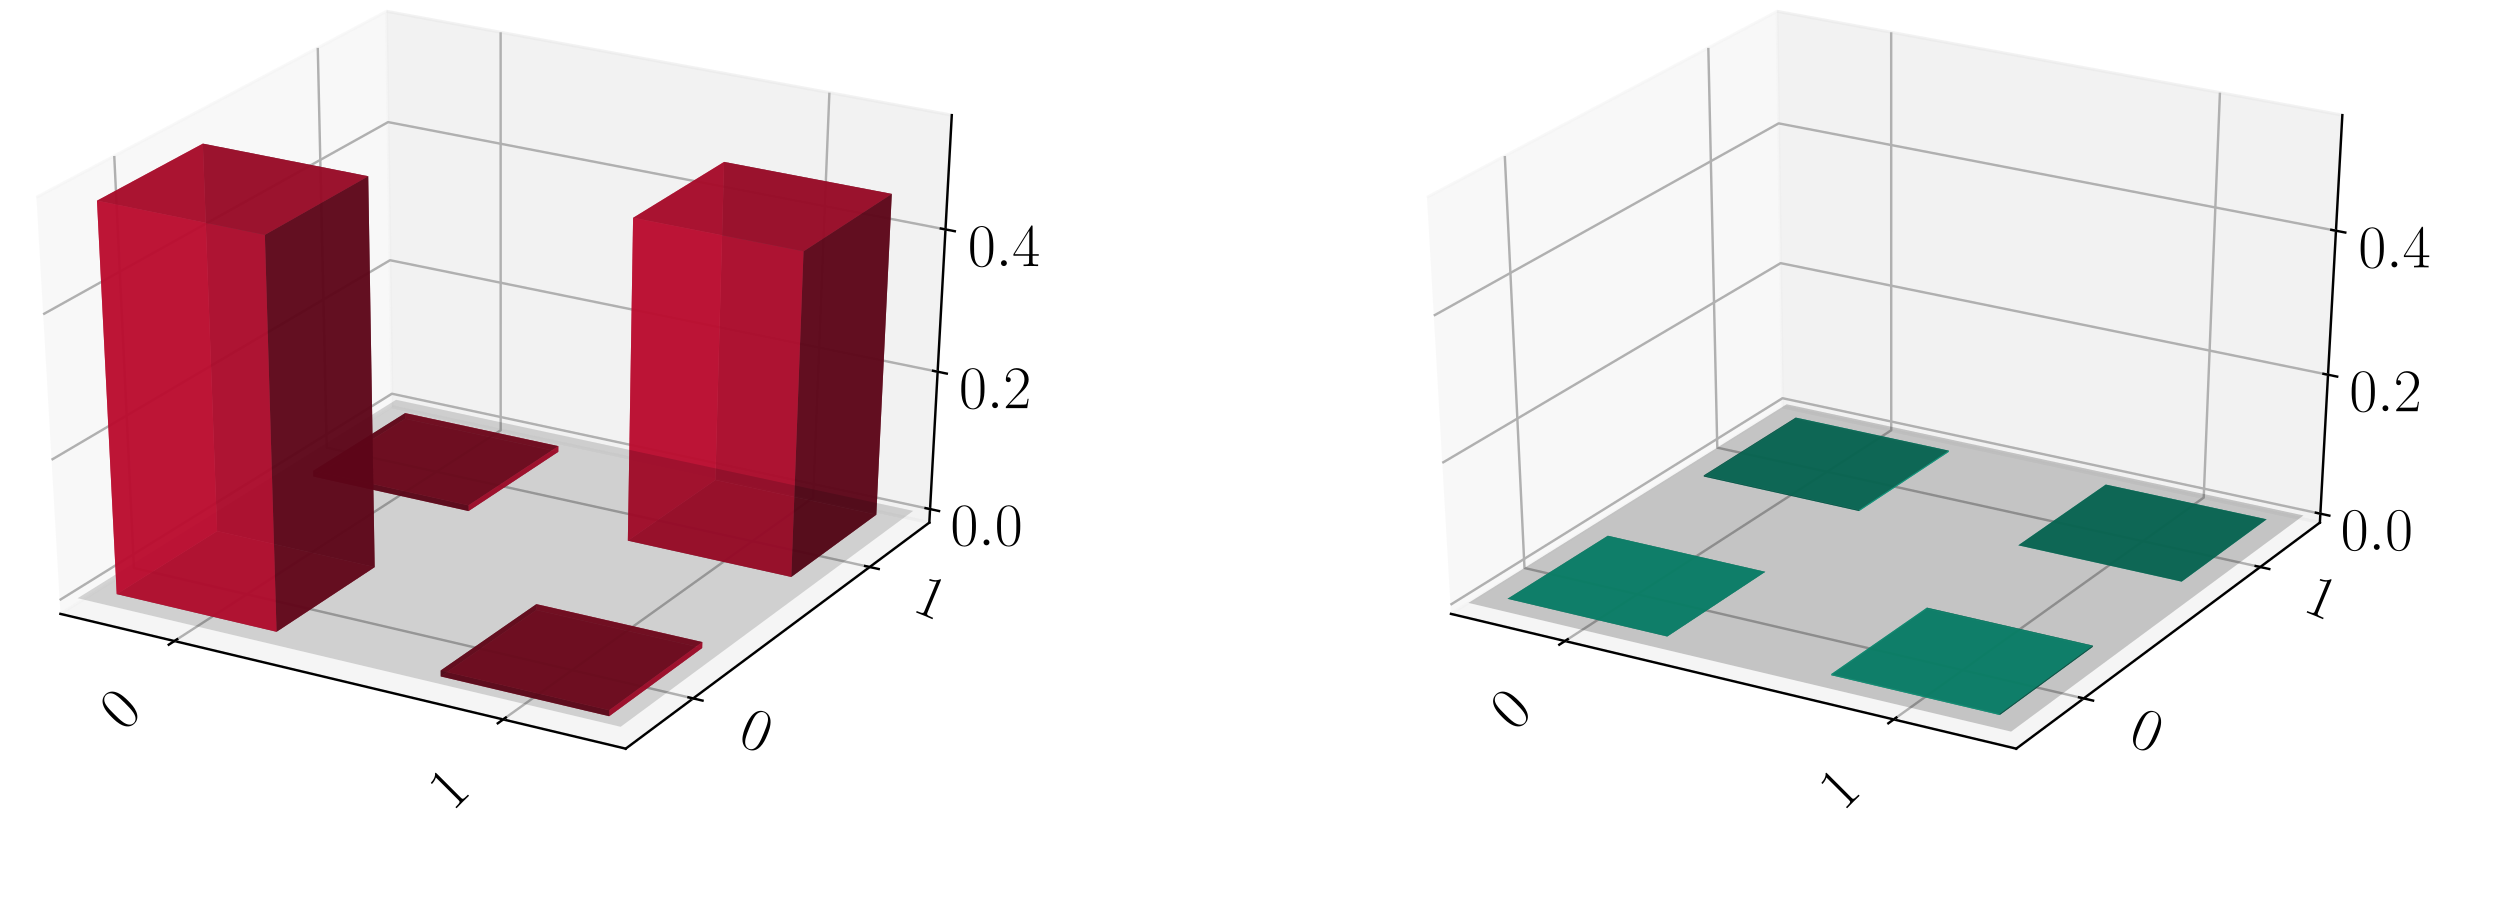 <?xml version="1.0" encoding="utf-8" standalone="no"?>
<!DOCTYPE svg PUBLIC "-//W3C//DTD SVG 1.1//EN"
  "http://www.w3.org/Graphics/SVG/1.1/DTD/svg11.dtd">
<!-- Created with matplotlib (https://matplotlib.org/) -->
<svg height="302.4pt" version="1.1" viewBox="0 0 820.8 302.4" width="820.8pt" xmlns="http://www.w3.org/2000/svg" xmlns:xlink="http://www.w3.org/1999/xlink">
 <defs>
  <style type="text/css">
*{stroke-linecap:butt;stroke-linejoin:round;}
  </style>
 </defs>
 <g id="figure_1">
  <g id="patch_1">
   <path d="M 0 302.4 
L 820.8 302.4 
L 820.8 0 
L 0 0 
z
" style="fill:#ffffff;"/>
  </g>
  <g id="patch_2">
   <path d="M -30.6 262.8 
L 349.855 262.8 
L 349.855 -14.4 
L -30.6 -14.4 
z
" style="fill:#ffffff;"/>
  </g>
  <g id="pane3d_1">
   <g id="patch_3">
    <path d="M 19.835 201.549 
L 128.723 133.585 
L 126.91 3.719 
L 11.951 64.782 
" style="fill:#f2f2f2;opacity:0.5;stroke:#f2f2f2;stroke-linejoin:miter;"/>
   </g>
  </g>
  <g id="pane3d_2">
   <g id="patch_4">
    <path d="M 128.723 133.585 
L 305.112 171.581 
L 312.492 37.799 
L 126.91 3.719 
" style="fill:#e6e6e6;opacity:0.5;stroke:#e6e6e6;stroke-linejoin:miter;"/>
   </g>
  </g>
  <g id="pane3d_3">
   <g id="patch_5">
    <path d="M 19.835 201.549 
L 205.42 245.801 
L 305.112 171.581 
L 128.723 133.585 
" style="fill:#ececec;opacity:0.5;stroke:#ececec;stroke-linejoin:miter;"/>
   </g>
  </g>
  <g id="axis3d_1">
   <g id="line2d_1">
    <path d="M 19.835 201.549 
L 205.42 245.801 
" style="fill:none;stroke:#000000;stroke-linecap:square;stroke-width:0.8;"/>
   </g>
   <g id="Line3DCollection_1">
    <path d="M 57.255 210.471 
L 164.384 141.267 
L 164.365 10.597 
" style="fill:none;stroke:#b0b0b0;stroke-width:0.8;"/>
    <path d="M 165.194 236.209 
L 266.98 163.367 
L 272.304 30.419 
" style="fill:none;stroke:#b0b0b0;stroke-width:0.8;"/>
   </g>
   <g id="xtick_1">
    <g id="line2d_2">
     <path d="M 58.178 209.875 
L 55.405 211.667 
" style="fill:none;stroke:#000000;stroke-linecap:square;stroke-width:0.8;"/>
    </g>
    <g id="text_1">
     <!-- 0 -->
     <defs>
      <path d="M 42 31.844 
C 42 37.969 41.906 48.422 37.703 56.453 
C 34 63.484 28.094 66 22.906 66 
C 18.094 66 12 63.781 8.203 56.562 
C 4.203 49.016 3.797 39.672 3.797 31.844 
C 3.797 26.109 3.906 17.375 7 9.734 
C 11.297 -0.609 19 -2 22.906 -2 
C 27.5 -2 34.5 -0.109 38.594 9.438 
C 41.594 16.375 42 24.5 42 31.844 
z
M 22.906 -0.406 
C 16.5 -0.406 12.703 5.125 11.297 12.75 
C 10.203 18.688 10.203 27.328 10.203 32.953 
C 10.203 40.688 10.203 47.109 11.5 53.234 
C 13.406 61.781 19 64.391 22.906 64.391 
C 27 64.391 32.297 61.672 34.203 53.438 
C 35.5 47.719 35.594 40.984 35.594 32.953 
C 35.594 26.422 35.594 18.375 34.406 12.453 
C 32.297 1.5 26.406 -0.406 22.906 -0.406 
z
" id="CMR17-48"/>
     </defs>
     <g transform="translate(40.661 240.512)rotate(-45)scale(0.2 -0.2)">
      <use transform="scale(0.996)" xlink:href="#CMR17-48"/>
     </g>
    </g>
   </g>
   <g id="xtick_2">
    <g id="line2d_3">
     <path d="M 166.073 235.58 
L 163.433 237.47 
" style="fill:none;stroke:#000000;stroke-linecap:square;stroke-width:0.8;"/>
    </g>
    <g id="text_2">
     <!-- 1 -->
     <defs>
      <path d="M 26.594 63.797 
C 26.594 65.891 26.5 66 25.094 66 
C 21.203 61.359 15.297 59.891 9.703 59.688 
C 9.406 59.688 8.906 59.688 8.797 59.5 
C 8.703 59.297 8.703 59.094 8.703 57 
C 11.797 57 17 57.594 21 59.984 
L 21 7.297 
C 21 3.797 20.797 2.594 12.203 2.594 
L 9.203 2.594 
L 9.203 0 
C 14 0.094 19 0.188 23.797 0.188 
C 28.594 0.188 33.594 0.094 38.406 0 
L 38.406 2.594 
L 35.406 2.594 
C 26.797 2.594 26.594 3.688 26.594 7.297 
z
" id="CMR17-49"/>
     </defs>
     <g transform="translate(148.594 266.668)rotate(-45)scale(0.2 -0.2)">
      <use transform="scale(0.996)" xlink:href="#CMR17-49"/>
     </g>
    </g>
   </g>
  </g>
  <g id="axis3d_2">
   <g id="line2d_4">
    <path d="M 305.112 171.581 
L 205.42 245.801 
" style="fill:none;stroke:#000000;stroke-linecap:square;stroke-width:0.8;"/>
   </g>
   <g id="Line3DCollection_2">
    <path d="M 37.513 51.204 
L 43.974 186.482 
L 227.578 229.304 
" style="fill:none;stroke:#b0b0b0;stroke-width:0.8;"/>
    <path d="M 104.331 15.713 
L 107.269 146.976 
L 285.522 186.165 
" style="fill:none;stroke:#b0b0b0;stroke-width:0.8;"/>
   </g>
   <g id="xtick_3">
    <g id="line2d_5">
     <path d="M 226.042 228.946 
L 230.653 230.022 
" style="fill:none;stroke:#000000;stroke-linecap:square;stroke-width:0.8;"/>
    </g>
    <g id="text_3">
     <!-- 0 -->
     <g transform="translate(241.726 244.026)rotate(-337.5)scale(0.2 -0.2)">
      <use transform="scale(0.996)" xlink:href="#CMR17-48"/>
     </g>
    </g>
   </g>
   <g id="xtick_4">
    <g id="line2d_6">
     <path d="M 284.034 185.838 
L 288.502 186.821 
" style="fill:none;stroke:#000000;stroke-linecap:square;stroke-width:0.8;"/>
    </g>
    <g id="text_4">
     <!-- 1 -->
     <g transform="translate(299.084 200.381)rotate(-337.5)scale(0.2 -0.2)">
      <use transform="scale(0.996)" xlink:href="#CMR17-49"/>
     </g>
    </g>
   </g>
  </g>
  <g id="axis3d_3">
   <g id="line2d_7">
    <path d="M 305.112 171.581 
L 312.492 37.799 
" style="fill:none;stroke:#000000;stroke-linecap:square;stroke-width:0.8;"/>
   </g>
   <g id="Line3DCollection_3">
    <path d="M 305.356 167.145 
L 128.663 129.27 
L 19.574 197.021 
" style="fill:none;stroke:#b0b0b0;stroke-width:0.8;"/>
    <path d="M 307.844 122.047 
L 128.051 85.435 
L 16.919 150.965 
" style="fill:none;stroke:#b0b0b0;stroke-width:0.8;"/>
    <path d="M 310.421 75.325 
L 127.418 40.089 
L 14.165 103.193 
" style="fill:none;stroke:#b0b0b0;stroke-width:0.8;"/>
   </g>
   <g id="xtick_5">
    <g id="line2d_8">
     <path d="M 303.882 166.829 
L 308.308 167.778 
" style="fill:none;stroke:#000000;stroke-linecap:square;stroke-width:0.8;"/>
    </g>
    <g id="text_5">
     <!-- $0.0$ -->
     <defs>
      <path d="M 18.406 4.797 
C 18.406 7.688 16 9.688 13.594 9.688 
C 10.703 9.688 8.703 7.297 8.703 4.891 
C 8.703 2 11.094 0 13.5 0 
C 16.406 0 18.406 2.391 18.406 4.797 
z
" id="CMMI12-58"/>
     </defs>
     <g transform="translate(312.05 179.043)scale(0.2 -0.2)">
      <use transform="scale(0.996)" xlink:href="#CMR17-48"/>
      <use transform="translate(45.69 0)scale(0.996)" xlink:href="#CMMI12-58"/>
      <use transform="translate(72.788 0)scale(0.996)" xlink:href="#CMR17-48"/>
     </g>
    </g>
   </g>
   <g id="xtick_6">
    <g id="line2d_9">
     <path d="M 306.343 121.741 
L 310.85 122.659 
" style="fill:none;stroke:#000000;stroke-linecap:square;stroke-width:0.8;"/>
    </g>
    <g id="text_6">
     <!-- $0.2$ -->
     <defs>
      <path d="M 41.703 15.469 
L 39.906 15.469 
C 38.906 8.391 38.094 7.188 37.703 6.594 
C 37.203 5.797 30 5.797 28.594 5.797 
L 9.406 5.797 
C 13 9.688 20 16.766 28.5 24.938 
C 34.594 30.719 41.703 37.5 41.703 47.391 
C 41.703 59.188 32.297 66 21.797 66 
C 10.797 66 4.094 56.297 4.094 47.297 
C 4.094 43.391 7 42.891 8.203 42.891 
C 9.203 42.891 12.203 43.484 12.203 46.984 
C 12.203 50.094 9.594 51 8.203 51 
C 7.594 51 7 50.891 6.594 50.688 
C 8.5 59.188 14.297 63.391 20.406 63.391 
C 29.094 63.391 34.797 56.5 34.797 47.391 
C 34.797 38.703 29.703 31.219 24 24.734 
L 4.094 2.297 
L 4.094 0 
L 39.297 0 
z
" id="CMR17-50"/>
     </defs>
     <g transform="translate(314.86 134.009)scale(0.2 -0.2)">
      <use transform="scale(0.996)" xlink:href="#CMR17-48"/>
      <use transform="translate(45.69 0)scale(0.996)" xlink:href="#CMMI12-58"/>
      <use transform="translate(72.788 0)scale(0.996)" xlink:href="#CMR17-50"/>
     </g>
    </g>
   </g>
   <g id="xtick_7">
    <g id="line2d_10">
     <path d="M 308.892 75.03 
L 313.483 75.914 
" style="fill:none;stroke:#000000;stroke-linecap:square;stroke-width:0.8;"/>
    </g>
    <g id="text_7">
     <!-- $0.4$ -->
     <defs>
      <path d="M 33.594 64.797 
C 33.594 66.891 33.5 67 31.703 67 
L 2 19.594 
L 2 17 
L 27.797 17 
L 27.797 7.188 
C 27.797 3.594 27.594 2.594 20.594 2.594 
L 18.703 2.594 
L 18.703 0 
C 21.906 0.188 27.297 0.188 30.703 0.188 
C 34.094 0.188 39.5 0.188 42.703 0 
L 42.703 2.594 
L 40.797 2.594 
C 33.797 2.594 33.594 3.594 33.594 7.188 
L 33.594 17 
L 43.797 17 
L 43.797 19.594 
L 33.594 19.594 
z
M 28.094 58.172 
L 28.094 19.594 
L 4 19.594 
z
" id="CMR17-52"/>
     </defs>
     <g transform="translate(317.77 87.356)scale(0.2 -0.2)">
      <use transform="scale(0.996)" xlink:href="#CMR17-48"/>
      <use transform="translate(45.69 0)scale(0.996)" xlink:href="#CMMI12-58"/>
      <use transform="translate(72.788 0)scale(0.996)" xlink:href="#CMR17-52"/>
     </g>
    </g>
   </g>
  </g>
  <g id="axes_1">
   <g id="Poly3DCollection_1">
    <path clip-path="url(#pb5e1a7b95f)" d="M 133.029 135.627 
L 133.052 137.476 
L 183.306 148.338 
L 183.319 146.474 
z
" style="fill:#ba0c2f;fill-opacity:0.8;"/>
    <path clip-path="url(#pb5e1a7b95f)" d="M 102.818 154.585 
L 102.864 156.46 
L 133.052 137.476 
L 133.029 135.627 
z
" style="fill:#5d0618;fill-opacity:0.8;"/>
    <path clip-path="url(#pb5e1a7b95f)" d="M 102.864 156.46 
L 153.833 167.797 
L 183.306 148.338 
L 133.052 137.476 
z
" style="fill:#a30a29;fill-opacity:0.8;"/>
    <path clip-path="url(#pb5e1a7b95f)" d="M 102.818 154.585 
L 133.029 135.627 
L 183.319 146.474 
L 153.825 165.907 
z
" style="fill:#74081d;fill-opacity:0.8;"/>
    <path clip-path="url(#pb5e1a7b95f)" d="M 153.825 165.907 
L 183.319 146.474 
L 183.306 148.338 
L 153.833 167.797 
z
" style="fill:#ba0c2f;fill-opacity:0.8;"/>
    <path clip-path="url(#pb5e1a7b95f)" d="M 102.818 154.585 
L 153.825 165.907 
L 153.833 167.797 
L 102.864 156.46 
z
" style="fill:#5d0618;fill-opacity:0.8;"/>
   </g>
   <g id="Poly3DCollection_2">
    <path clip-path="url(#pb5e1a7b95f)" d="M 206.132 177.518 
L 234.864 157.591 
L 287.712 168.989 
L 259.791 189.428 
z
" style="fill:#74081d;fill-opacity:0.8;"/>
    <path clip-path="url(#pb5e1a7b95f)" d="M 234.864 157.591 
L 237.726 53.159 
L 292.797 63.655 
L 287.712 168.989 
z
" style="fill:#5d0618;fill-opacity:0.8;"/>
    <path clip-path="url(#pb5e1a7b95f)" d="M 206.132 177.518 
L 207.86 71.515 
L 237.726 53.159 
L 234.864 157.591 
z
" style="fill:#ba0c2f;fill-opacity:0.8;"/>
    <path clip-path="url(#pb5e1a7b95f)" d="M 259.791 189.428 
L 287.712 168.989 
L 292.797 63.655 
L 263.813 82.503 
z
" style="fill:#5d0618;fill-opacity:0.8;"/>
    <path clip-path="url(#pb5e1a7b95f)" d="M 206.132 177.518 
L 259.791 189.428 
L 263.813 82.503 
L 207.86 71.515 
z
" style="fill:#ba0c2f;fill-opacity:0.8;"/>
    <path clip-path="url(#pb5e1a7b95f)" d="M 207.86 71.515 
L 263.813 82.503 
L 292.797 63.655 
L 237.726 53.159 
z
" style="fill:#a30a29;fill-opacity:0.8;"/>
   </g>
   <g id="Poly3DCollection_3">
    <path clip-path="url(#pb5e1a7b95f)" d="M 176.102 198.345 
L 176.094 200.277 
L 230.541 212.751 
L 230.592 210.803 
z
" style="fill:#ba0c2f;fill-opacity:0.8;"/>
    <path clip-path="url(#pb5e1a7b95f)" d="M 144.684 220.134 
L 144.7 222.094 
L 176.094 200.277 
L 176.102 198.345 
z
" style="fill:#5d0618;fill-opacity:0.8;"/>
    <path clip-path="url(#pb5e1a7b95f)" d="M 144.7 222.094 
L 199.997 235.155 
L 230.541 212.751 
L 176.094 200.277 
z
" style="fill:#a30a29;fill-opacity:0.8;"/>
    <path clip-path="url(#pb5e1a7b95f)" d="M 144.684 220.134 
L 176.102 198.345 
L 230.592 210.803 
L 200.026 233.179 
z
" style="fill:#74081d;fill-opacity:0.8;"/>
    <path clip-path="url(#pb5e1a7b95f)" d="M 200.026 233.179 
L 230.592 210.803 
L 230.541 212.751 
L 199.997 235.155 
z
" style="fill:#ba0c2f;fill-opacity:0.8;"/>
    <path clip-path="url(#pb5e1a7b95f)" d="M 144.684 220.134 
L 200.026 233.179 
L 199.997 235.155 
L 144.7 222.094 
z
" style="fill:#5d0618;fill-opacity:0.8;"/>
   </g>
   <g id="Poly3DCollection_4">
    <path clip-path="url(#pb5e1a7b95f)" d="M 25.473 196.404 
L 203.767 238.627 
L 299.819 167.724 
L 130.028 131.258 
z
" style="fill-opacity:0.15;"/>
   </g>
   <g id="Poly3DCollection_5">
    <path clip-path="url(#pb5e1a7b95f)" d="M 38.317 195.061 
L 71.278 174.378 
L 123.015 186.207 
L 90.801 207.433 
z
" style="fill:#74081d;fill-opacity:0.8;"/>
    <path clip-path="url(#pb5e1a7b95f)" d="M 71.278 174.378 
L 66.597 47.153 
L 120.897 57.862 
L 123.015 186.207 
z
" style="fill:#5d0618;fill-opacity:0.8;"/>
    <path clip-path="url(#pb5e1a7b95f)" d="M 38.317 195.061 
L 31.837 65.887 
L 66.597 47.153 
L 71.278 174.378 
z
" style="fill:#ba0c2f;fill-opacity:0.8;"/>
    <path clip-path="url(#pb5e1a7b95f)" d="M 90.801 207.433 
L 123.015 186.207 
L 120.897 57.862 
L 86.958 77.112 
z
" style="fill:#5d0618;fill-opacity:0.8;"/>
    <path clip-path="url(#pb5e1a7b95f)" d="M 38.317 195.061 
L 90.801 207.433 
L 86.958 77.112 
L 31.837 65.887 
z
" style="fill:#ba0c2f;fill-opacity:0.8;"/>
    <path clip-path="url(#pb5e1a7b95f)" d="M 31.837 65.887 
L 86.958 77.112 
L 120.897 57.862 
L 66.597 47.153 
z
" style="fill:#a30a29;fill-opacity:0.8;"/>
   </g>
  </g>
  <g id="patch_6">
   <path d="M 425.945 262.8 
L 806.4 262.8 
L 806.4 -14.4 
L 425.945 -14.4 
z
" style="fill:#ffffff;"/>
  </g>
  <g id="pane3d_4">
   <g id="patch_7">
    <path d="M 476.381 201.549 
L 585.269 133.585 
L 583.456 3.719 
L 468.496 64.782 
" style="fill:#f2f2f2;opacity:0.5;stroke:#f2f2f2;stroke-linejoin:miter;"/>
   </g>
  </g>
  <g id="pane3d_5">
   <g id="patch_8">
    <path d="M 585.269 133.585 
L 761.657 171.581 
L 769.037 37.799 
L 583.456 3.719 
" style="fill:#e6e6e6;opacity:0.5;stroke:#e6e6e6;stroke-linejoin:miter;"/>
   </g>
  </g>
  <g id="pane3d_6">
   <g id="patch_9">
    <path d="M 476.381 201.549 
L 661.965 245.801 
L 761.657 171.581 
L 585.269 133.585 
" style="fill:#ececec;opacity:0.5;stroke:#ececec;stroke-linejoin:miter;"/>
   </g>
  </g>
  <g id="axis3d_4">
   <g id="line2d_11">
    <path d="M 476.381 201.549 
L 661.965 245.801 
" style="fill:none;stroke:#000000;stroke-linecap:square;stroke-width:0.8;"/>
   </g>
   <g id="Line3DCollection_4">
    <path d="M 513.8 210.471 
L 620.93 141.267 
L 620.91 10.597 
" style="fill:none;stroke:#b0b0b0;stroke-width:0.8;"/>
    <path d="M 621.74 236.209 
L 723.525 163.367 
L 728.849 30.419 
" style="fill:none;stroke:#b0b0b0;stroke-width:0.8;"/>
   </g>
   <g id="xtick_8">
    <g id="line2d_12">
     <path d="M 514.724 209.875 
L 511.95 211.667 
" style="fill:none;stroke:#000000;stroke-linecap:square;stroke-width:0.8;"/>
    </g>
    <g id="text_8">
     <!-- 0 -->
     <g transform="translate(497.206 240.512)rotate(-45)scale(0.2 -0.2)">
      <use transform="scale(0.996)" xlink:href="#CMR17-48"/>
     </g>
    </g>
   </g>
   <g id="xtick_9">
    <g id="line2d_13">
     <path d="M 622.619 235.58 
L 619.978 237.47 
" style="fill:none;stroke:#000000;stroke-linecap:square;stroke-width:0.8;"/>
    </g>
    <g id="text_9">
     <!-- 1 -->
     <g transform="translate(605.14 266.668)rotate(-45)scale(0.2 -0.2)">
      <use transform="scale(0.996)" xlink:href="#CMR17-49"/>
     </g>
    </g>
   </g>
  </g>
  <g id="axis3d_5">
   <g id="line2d_14">
    <path d="M 761.657 171.581 
L 661.965 245.801 
" style="fill:none;stroke:#000000;stroke-linecap:square;stroke-width:0.8;"/>
   </g>
   <g id="Line3DCollection_5">
    <path d="M 494.059 51.204 
L 500.519 186.482 
L 684.123 229.304 
" style="fill:none;stroke:#b0b0b0;stroke-width:0.8;"/>
    <path d="M 560.876 15.713 
L 563.814 146.976 
L 742.068 186.165 
" style="fill:none;stroke:#b0b0b0;stroke-width:0.8;"/>
   </g>
   <g id="xtick_10">
    <g id="line2d_15">
     <path d="M 682.587 228.946 
L 687.198 230.022 
" style="fill:none;stroke:#000000;stroke-linecap:square;stroke-width:0.8;"/>
    </g>
    <g id="text_10">
     <!-- 0 -->
     <g transform="translate(698.272 244.026)rotate(-337.5)scale(0.2 -0.2)">
      <use transform="scale(0.996)" xlink:href="#CMR17-48"/>
     </g>
    </g>
   </g>
   <g id="xtick_11">
    <g id="line2d_16">
     <path d="M 740.579 185.838 
L 745.047 186.821 
" style="fill:none;stroke:#000000;stroke-linecap:square;stroke-width:0.8;"/>
    </g>
    <g id="text_11">
     <!-- 1 -->
     <g transform="translate(755.629 200.381)rotate(-337.5)scale(0.2 -0.2)">
      <use transform="scale(0.996)" xlink:href="#CMR17-49"/>
     </g>
    </g>
   </g>
  </g>
  <g id="axis3d_6">
   <g id="line2d_17">
    <path d="M 761.657 171.581 
L 769.037 37.799 
" style="fill:none;stroke:#000000;stroke-linecap:square;stroke-width:0.8;"/>
   </g>
   <g id="Line3DCollection_6">
    <path d="M 761.819 168.654 
L 585.229 130.738 
L 476.208 198.561 
" style="fill:none;stroke:#b0b0b0;stroke-width:0.8;"/>
    <path d="M 764.335 123.036 
L 584.61 86.396 
L 473.523 151.975 
" style="fill:none;stroke:#b0b0b0;stroke-width:0.8;"/>
    <path d="M 766.943 75.754 
L 583.969 40.506 
L 470.736 103.632 
" style="fill:none;stroke:#b0b0b0;stroke-width:0.8;"/>
   </g>
   <g id="xtick_12">
    <g id="line2d_18">
     <path d="M 760.345 168.337 
L 764.768 169.287 
" style="fill:none;stroke:#000000;stroke-linecap:square;stroke-width:0.8;"/>
    </g>
    <g id="text_12">
     <!-- $0.0$ -->
     <g transform="translate(768.501 180.55)scale(0.2 -0.2)">
      <use transform="scale(0.996)" xlink:href="#CMR17-48"/>
      <use transform="translate(45.69 0)scale(0.996)" xlink:href="#CMMI12-58"/>
      <use transform="translate(72.788 0)scale(0.996)" xlink:href="#CMR17-48"/>
     </g>
    </g>
   </g>
   <g id="xtick_13">
    <g id="line2d_19">
     <path d="M 762.834 122.73 
L 767.34 123.648 
" style="fill:none;stroke:#000000;stroke-linecap:square;stroke-width:0.8;"/>
    </g>
    <g id="text_13">
     <!-- $0.2$ -->
     <g transform="translate(771.343 134.996)scale(0.2 -0.2)">
      <use transform="scale(0.996)" xlink:href="#CMR17-48"/>
      <use transform="translate(45.69 0)scale(0.996)" xlink:href="#CMMI12-58"/>
      <use transform="translate(72.788 0)scale(0.996)" xlink:href="#CMR17-50"/>
     </g>
    </g>
   </g>
   <g id="xtick_14">
    <g id="line2d_20">
     <path d="M 765.414 75.459 
L 770.004 76.343 
" style="fill:none;stroke:#000000;stroke-linecap:square;stroke-width:0.8;"/>
    </g>
    <g id="text_14">
     <!-- $0.4$ -->
     <g transform="translate(774.289 87.784)scale(0.2 -0.2)">
      <use transform="scale(0.996)" xlink:href="#CMR17-48"/>
      <use transform="translate(45.69 0)scale(0.996)" xlink:href="#CMMI12-58"/>
      <use transform="translate(72.788 0)scale(0.996)" xlink:href="#CMR17-52"/>
     </g>
    </g>
   </g>
  </g>
  <g id="axes_2">
   <g id="Poly3DCollection_6">
    <path clip-path="url(#pe1f4cfb095)" d="M 589.593 137.102 
L 589.597 137.476 
L 639.851 148.338 
L 639.854 147.961 
z
" style="fill:#0cba97;fill-opacity:0.8;"/>
    <path clip-path="url(#pe1f4cfb095)" d="M 559.4 156.081 
L 559.409 156.46 
L 589.597 137.476 
L 589.593 137.102 
z
" style="fill:#065d4c;fill-opacity:0.8;"/>
    <path clip-path="url(#pe1f4cfb095)" d="M 559.409 156.46 
L 610.378 167.797 
L 639.851 148.338 
L 589.597 137.476 
z
" style="fill:#0aa384;fill-opacity:0.8;"/>
    <path clip-path="url(#pe1f4cfb095)" d="M 559.4 156.081 
L 589.593 137.102 
L 639.854 147.961 
L 610.377 167.415 
z
" style="fill:#08745e;fill-opacity:0.8;"/>
    <path clip-path="url(#pe1f4cfb095)" d="M 610.377 167.415 
L 639.854 147.961 
L 639.851 148.338 
L 610.378 167.797 
z
" style="fill:#0cba97;fill-opacity:0.8;"/>
    <path clip-path="url(#pe1f4cfb095)" d="M 559.4 156.081 
L 610.377 167.415 
L 610.378 167.797 
L 559.409 156.46 
z
" style="fill:#065d4c;fill-opacity:0.8;"/>
   </g>
   <g id="Poly3DCollection_7">
    <path clip-path="url(#pe1f4cfb095)" d="M 691.369 159.09 
L 691.369 159.09 
L 744.184 170.5 
L 744.184 170.5 
z
" style="fill:#065d4c;fill-opacity:0.8;"/>
    <path clip-path="url(#pe1f4cfb095)" d="M 662.653 179.038 
L 662.653 179.038 
L 691.369 159.09 
L 691.369 159.09 
z
" style="fill:#065d4c;fill-opacity:0.8;"/>
    <path clip-path="url(#pe1f4cfb095)" d="M 662.653 179.038 
L 716.279 190.961 
L 744.184 170.5 
L 691.369 159.09 
z
" style="fill:#0aa384;fill-opacity:0.8;"/>
    <path clip-path="url(#pe1f4cfb095)" d="M 662.653 179.038 
L 691.369 159.09 
L 744.184 170.5 
L 716.279 190.961 
z
" style="fill:#08745e;fill-opacity:0.8;"/>
    <path clip-path="url(#pe1f4cfb095)" d="M 716.279 190.961 
L 744.184 170.5 
L 744.184 170.5 
L 716.279 190.961 
z
" style="fill:#065d4c;fill-opacity:0.8;"/>
    <path clip-path="url(#pe1f4cfb095)" d="M 662.653 179.038 
L 716.279 190.961 
L 716.279 190.961 
L 662.653 179.038 
z
" style="fill:#065d4c;fill-opacity:0.8;"/>
   </g>
   <g id="Poly3DCollection_8">
    <path clip-path="url(#pe1f4cfb095)" d="M 527.879 175.894 
L 527.879 175.894 
L 579.586 187.736 
L 579.586 187.736 
z
" style="fill:#065d4c;fill-opacity:0.8;"/>
    <path clip-path="url(#pe1f4cfb095)" d="M 494.94 196.599 
L 494.94 196.599 
L 527.879 175.894 
L 527.879 175.894 
z
" style="fill:#065d4c;fill-opacity:0.8;"/>
    <path clip-path="url(#pe1f4cfb095)" d="M 494.94 196.599 
L 527.879 175.894 
L 579.586 187.736 
L 547.392 208.983 
z
" style="fill:#08745e;fill-opacity:0.8;"/>
    <path clip-path="url(#pe1f4cfb095)" d="M 494.94 196.599 
L 547.392 208.983 
L 579.586 187.736 
L 527.879 175.894 
z
" style="fill:#0aa384;fill-opacity:0.8;"/>
    <path clip-path="url(#pe1f4cfb095)" d="M 547.392 208.983 
L 579.586 187.736 
L 579.586 187.736 
L 547.392 208.983 
z
" style="fill:#065d4c;fill-opacity:0.8;"/>
    <path clip-path="url(#pe1f4cfb095)" d="M 494.94 196.599 
L 547.392 208.983 
L 547.392 208.983 
L 494.94 196.599 
z
" style="fill:#065d4c;fill-opacity:0.8;"/>
   </g>
   <g id="Poly3DCollection_9">
    <path clip-path="url(#pe1f4cfb095)" d="M 632.641 199.886 
L 632.642 199.495 
L 687.107 211.963 
L 687.097 212.357 
z
" style="fill:#065d4c;fill-opacity:0.8;"/>
    <path clip-path="url(#pe1f4cfb095)" d="M 601.243 221.697 
L 601.239 221.3 
L 632.642 199.495 
L 632.641 199.886 
z
" style="fill:#0cba97;fill-opacity:0.8;"/>
    <path clip-path="url(#pe1f4cfb095)" d="M 601.243 221.697 
L 632.641 199.886 
L 687.097 212.357 
L 656.549 234.755 
z
" style="fill:#08745e;fill-opacity:0.8;"/>
    <path clip-path="url(#pe1f4cfb095)" d="M 601.239 221.3 
L 656.554 234.355 
L 687.107 211.963 
L 632.642 199.495 
z
" style="fill:#0aa384;fill-opacity:0.8;"/>
    <path clip-path="url(#pe1f4cfb095)" d="M 656.549 234.755 
L 687.097 212.357 
L 687.107 211.963 
L 656.554 234.355 
z
" style="fill:#065d4c;fill-opacity:0.8;"/>
    <path clip-path="url(#pe1f4cfb095)" d="M 601.243 221.697 
L 656.549 234.755 
L 656.554 234.355 
L 601.239 221.3 
z
" style="fill:#0cba97;fill-opacity:0.8;"/>
   </g>
   <g id="Poly3DCollection_10">
    <path clip-path="url(#pe1f4cfb095)" d="M 482.104 197.944 
L 660.288 240.208 
L 756.284 169.233 
L 586.594 132.728 
z
" style="fill-opacity:0.2;"/>
   </g>
  </g>
 </g>
 <defs>
  <clipPath id="pb5e1a7b95f">
   <rect height="277.2" width="380.455" x="-30.6" y="-14.4"/>
  </clipPath>
  <clipPath id="pe1f4cfb095">
   <rect height="277.2" width="380.455" x="425.945" y="-14.4"/>
  </clipPath>
 </defs>
</svg>
